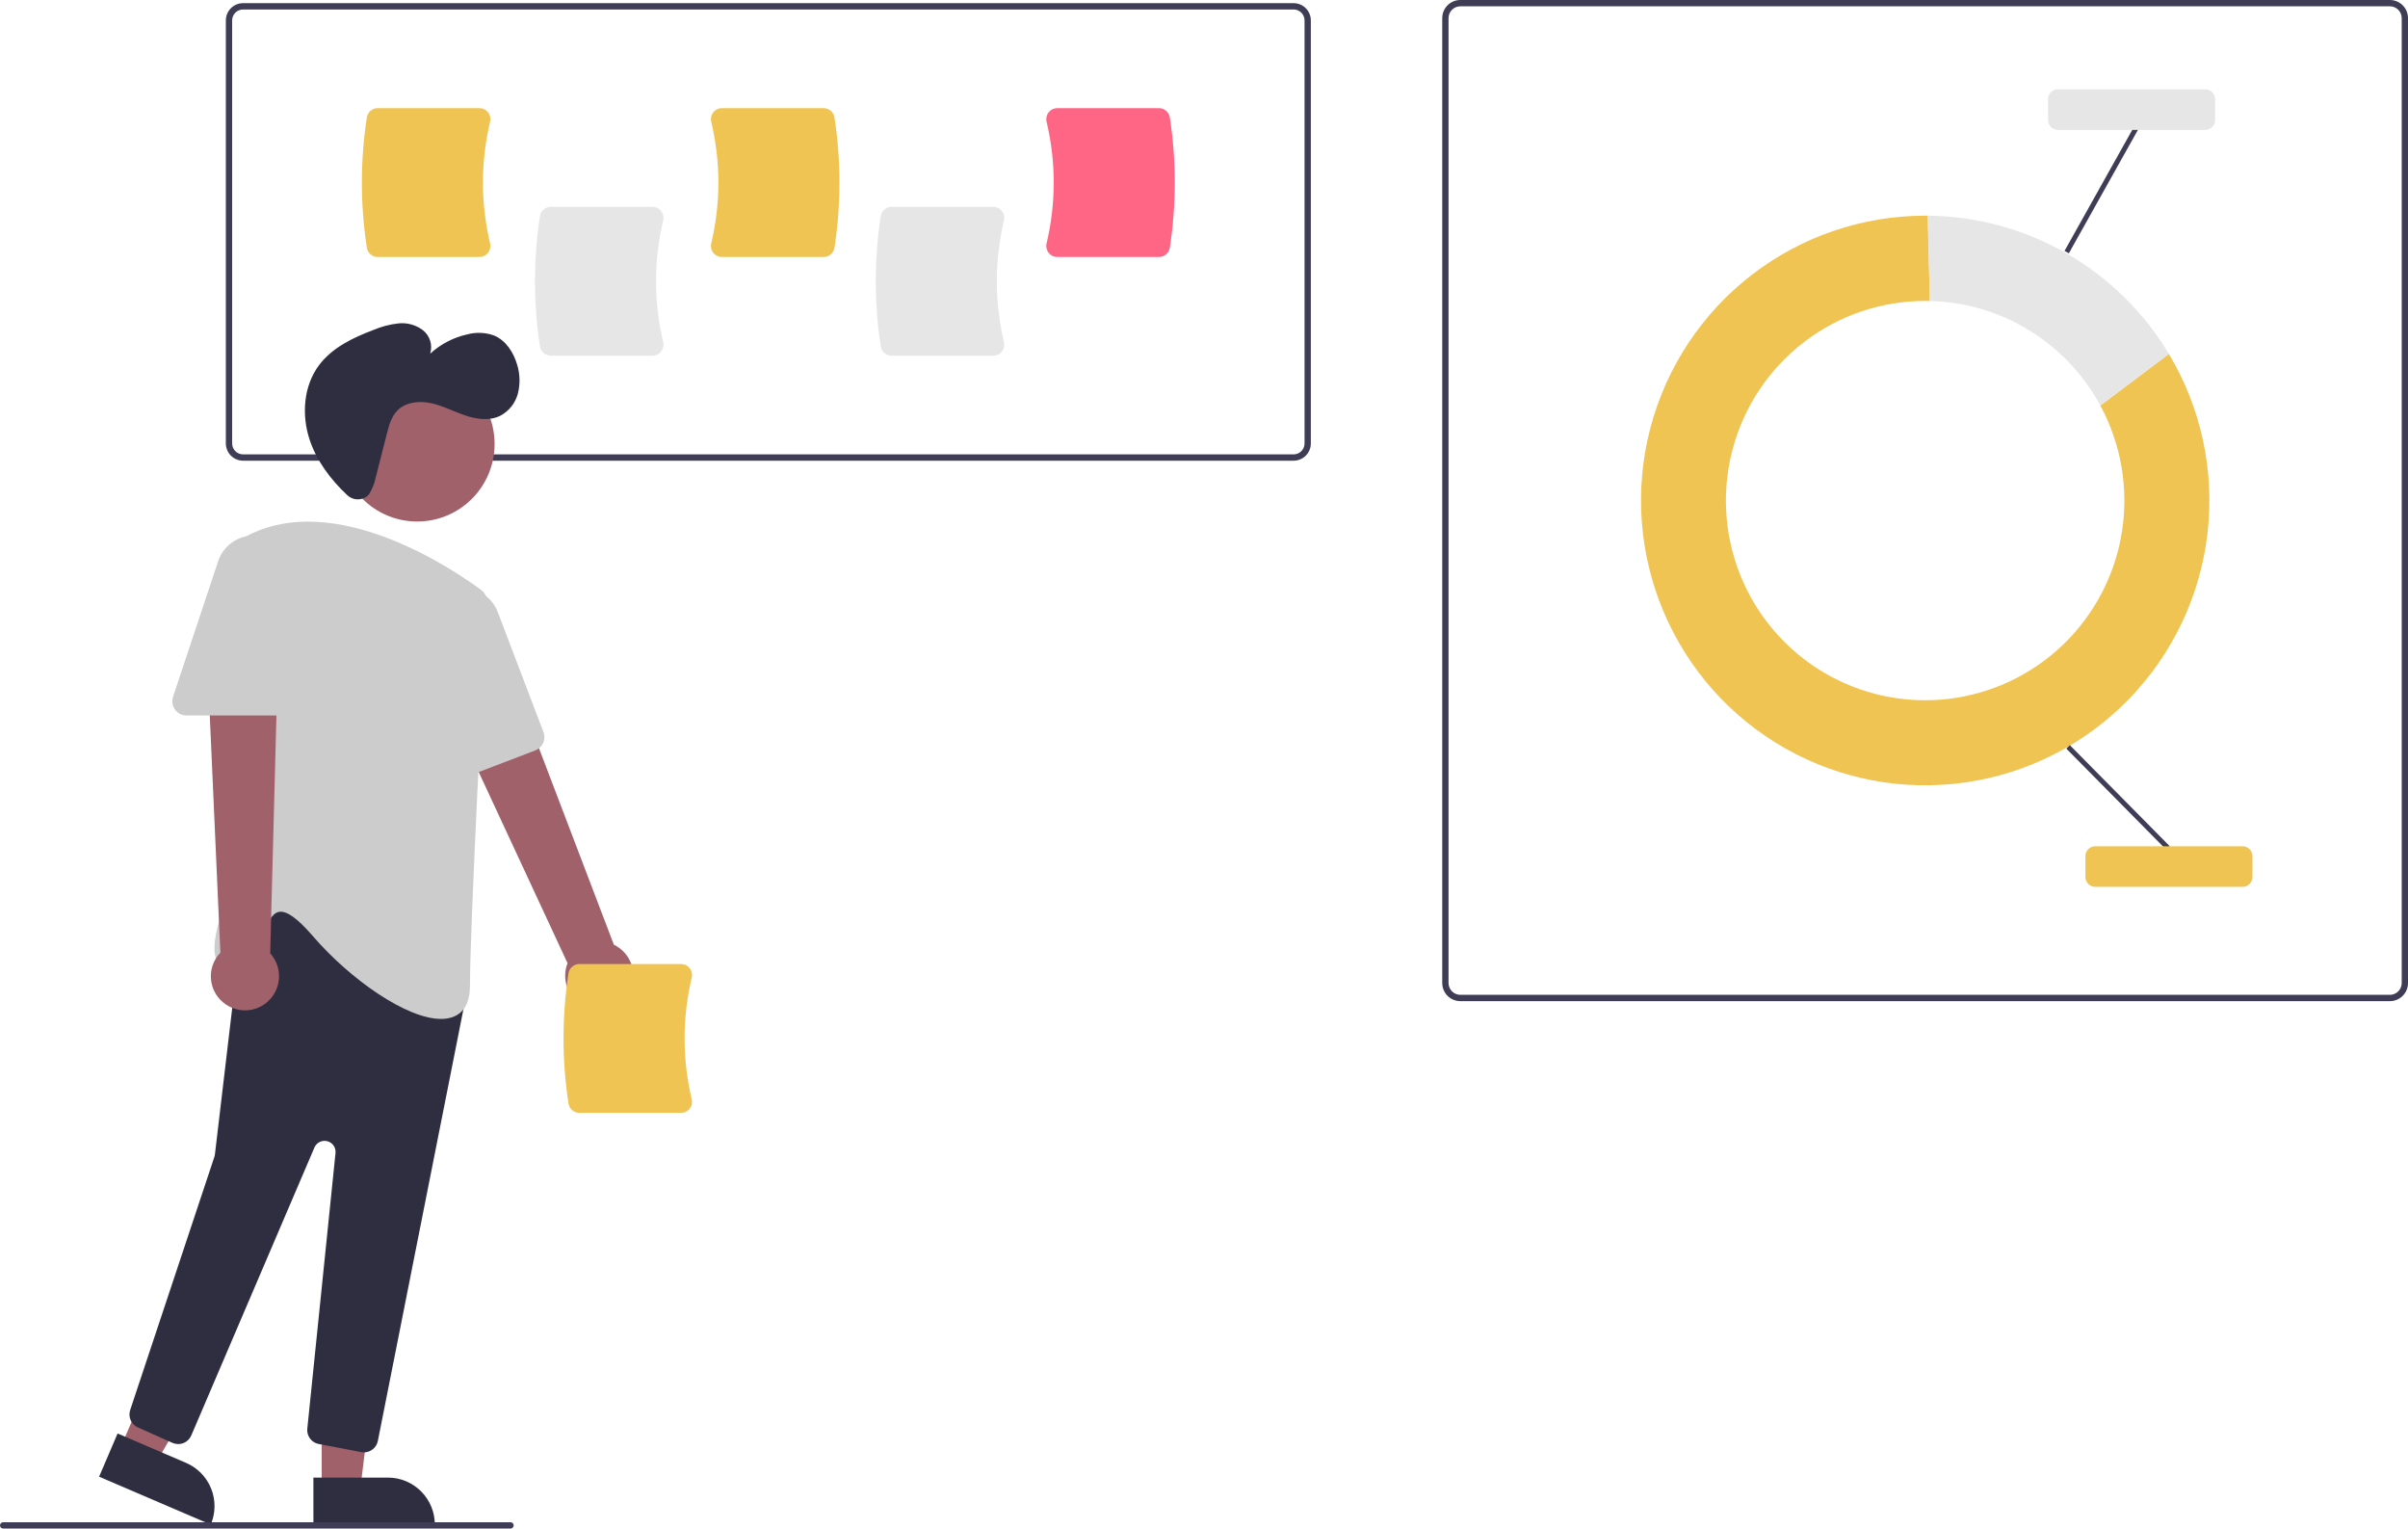 <svg width="156" height="99" viewBox="0 0 156 99" fill="none" xmlns="http://www.w3.org/2000/svg">
<g clip-path="url(#clip0)">
<path d="M154.83 64.841H94.605C94.294 64.841 93.996 64.717 93.777 64.497C93.557 64.277 93.434 63.979 93.434 63.668V1.173C93.434 0.862 93.557 0.564 93.777 0.344C93.996 0.124 94.294 0 94.605 0H154.83C155.14 0 155.438 0.124 155.657 0.344C155.877 0.564 156 0.862 156.001 1.173V63.668C156 63.979 155.877 64.277 155.657 64.497C155.438 64.717 155.14 64.841 154.83 64.841ZM94.605 0.409C94.403 0.409 94.209 0.49 94.066 0.633C93.923 0.776 93.842 0.971 93.842 1.173V63.668C93.842 63.87 93.923 64.064 94.066 64.208C94.209 64.351 94.403 64.432 94.605 64.432H154.83C155.032 64.432 155.226 64.351 155.369 64.208C155.512 64.064 155.592 63.87 155.592 63.668V1.173C155.592 0.971 155.512 0.776 155.369 0.633C155.226 0.49 155.032 0.409 154.83 0.409H94.605Z" fill="#3F3D56"/>
<path d="M136.069 26.265C137.414 28.755 137.907 31.619 137.471 34.416C137.036 37.214 135.695 39.791 133.657 41.752C131.618 43.712 128.993 44.949 126.185 45.27C123.377 45.592 120.542 44.981 118.114 43.532C115.686 42.084 113.799 39.876 112.744 37.249C111.69 34.623 111.524 31.721 112.274 28.991C113.024 26.261 114.647 23.854 116.895 22.137C119.143 20.421 121.891 19.491 124.717 19.491C124.819 19.491 124.921 19.492 125.023 19.495L124.887 13.971C124.83 13.97 124.774 13.969 124.717 13.969C120.651 13.97 116.699 15.32 113.479 17.807C110.259 20.295 107.952 23.781 106.917 27.721C105.882 31.66 106.178 35.833 107.759 39.586C109.339 43.34 112.116 46.463 115.654 48.47C119.193 50.476 123.296 51.252 127.321 50.677C131.347 50.102 135.069 48.208 137.907 45.291C140.745 42.374 142.54 38.597 143.01 34.55C143.481 30.504 142.601 26.415 140.509 22.922L136.069 26.265Z" fill="#F0C453"/>
<path d="M136.069 26.265L140.509 22.922C138.887 20.215 136.599 17.97 133.864 16.403C131.129 14.836 128.038 13.998 124.887 13.971L125.023 19.495C127.296 19.548 129.515 20.202 131.455 21.391C133.395 22.58 134.986 24.262 136.069 26.265Z" fill="#E6E6E6"/>
<path d="M134.091 48.259L133.863 48.485L140.331 55.026L140.559 54.8L134.091 48.259Z" fill="#3F3D56"/>
<path d="M138.243 8.221L133.748 16.251L134.028 16.408L138.523 8.378L138.243 8.221Z" fill="#3F3D56"/>
<path d="M145.284 57.439H135.74C135.57 57.439 135.407 57.371 135.287 57.251C135.167 57.131 135.1 56.968 135.1 56.798V55.452C135.1 55.282 135.167 55.119 135.287 54.998C135.407 54.878 135.57 54.811 135.74 54.81H145.284C145.454 54.811 145.616 54.878 145.736 54.998C145.856 55.119 145.924 55.282 145.924 55.452V56.798C145.924 56.968 145.856 57.131 145.736 57.251C145.616 57.371 145.454 57.439 145.284 57.439Z" fill="#F0C453"/>
<path d="M142.864 8.414H133.319C133.15 8.414 132.987 8.346 132.867 8.226C132.747 8.106 132.68 7.943 132.68 7.773V6.426C132.68 6.256 132.747 6.093 132.867 5.973C132.987 5.853 133.15 5.785 133.319 5.785H142.864C143.034 5.785 143.196 5.853 143.316 5.973C143.436 6.093 143.504 6.256 143.504 6.426V7.773C143.504 7.943 143.436 8.106 143.316 8.226C143.196 8.346 143.034 8.414 142.864 8.414Z" fill="#E6E6E6"/>
<path d="M83.806 29.838H15.747C15.451 29.837 15.167 29.719 14.958 29.51C14.749 29.3 14.631 29.016 14.631 28.72V1.322C14.631 1.026 14.749 0.742 14.958 0.532C15.167 0.323 15.451 0.205 15.747 0.205H83.806C84.102 0.205 84.386 0.323 84.595 0.532C84.804 0.742 84.922 1.026 84.922 1.322V28.72C84.922 29.016 84.804 29.3 84.595 29.51C84.386 29.719 84.102 29.837 83.806 29.838ZM15.747 0.614C15.559 0.614 15.379 0.689 15.247 0.821C15.114 0.954 15.039 1.135 15.039 1.322V28.72C15.039 28.908 15.114 29.088 15.247 29.221C15.379 29.354 15.559 29.428 15.747 29.428H83.806C83.994 29.428 84.174 29.354 84.306 29.221C84.439 29.088 84.514 28.908 84.514 28.72V1.322C84.514 1.135 84.439 0.954 84.306 0.822C84.174 0.689 83.994 0.614 83.806 0.614H15.747Z" fill="#3F3D56"/>
<path d="M42.276 23.038H35.682C35.513 23.038 35.35 22.977 35.222 22.868C35.093 22.759 35.008 22.607 34.981 22.44C34.551 19.641 34.551 16.793 34.981 13.994C35.008 13.827 35.093 13.676 35.222 13.566C35.35 13.457 35.513 13.397 35.682 13.396H42.276C42.383 13.396 42.488 13.42 42.584 13.467C42.681 13.514 42.765 13.582 42.831 13.666C42.898 13.751 42.945 13.851 42.968 13.957C42.991 14.064 42.99 14.174 42.964 14.28C42.347 16.868 42.347 19.566 42.964 22.155C42.99 22.26 42.991 22.371 42.968 22.477C42.945 22.583 42.898 22.683 42.831 22.768C42.765 22.853 42.681 22.921 42.584 22.968C42.488 23.014 42.383 23.038 42.276 23.038Z" fill="#E6E6E6"/>
<path d="M64.354 23.038H57.76C57.591 23.038 57.428 22.977 57.3 22.868C57.172 22.759 57.086 22.607 57.059 22.44C56.629 19.641 56.629 16.793 57.059 13.994C57.086 13.827 57.172 13.676 57.3 13.566C57.428 13.457 57.591 13.397 57.76 13.396H64.354C64.461 13.396 64.566 13.42 64.662 13.467C64.759 13.514 64.843 13.582 64.909 13.666C64.976 13.751 65.023 13.851 65.046 13.957C65.07 14.064 65.068 14.174 65.042 14.28C64.425 16.868 64.425 19.566 65.042 22.155C65.068 22.26 65.07 22.371 65.046 22.477C65.023 22.583 64.976 22.683 64.909 22.768C64.843 22.853 64.759 22.921 64.662 22.967C64.566 23.014 64.461 23.038 64.354 23.038Z" fill="#E6E6E6"/>
<path d="M31.061 16.645H24.467C24.298 16.645 24.135 16.585 24.007 16.475C23.879 16.366 23.793 16.214 23.766 16.048C23.336 13.249 23.336 10.4 23.766 7.601C23.793 7.435 23.879 7.283 24.007 7.174C24.135 7.064 24.298 7.004 24.467 7.004H31.061C31.168 7.004 31.273 7.028 31.369 7.074C31.466 7.121 31.55 7.189 31.616 7.273C31.683 7.359 31.73 7.458 31.753 7.565C31.777 7.671 31.775 7.781 31.749 7.887C31.133 10.476 31.133 13.173 31.749 15.762C31.775 15.868 31.777 15.978 31.753 16.084C31.73 16.191 31.683 16.291 31.616 16.376C31.55 16.46 31.466 16.528 31.369 16.575C31.273 16.622 31.168 16.646 31.061 16.645Z" fill="#F0C453"/>
<path d="M53.36 16.645H46.766C46.659 16.646 46.553 16.622 46.457 16.575C46.361 16.528 46.277 16.46 46.211 16.376C46.143 16.291 46.096 16.191 46.073 16.084C46.05 15.978 46.051 15.868 46.077 15.762C46.694 13.173 46.694 10.476 46.077 7.887C46.051 7.781 46.05 7.671 46.073 7.565C46.096 7.458 46.143 7.359 46.211 7.273C46.276 7.189 46.361 7.121 46.457 7.074C46.553 7.028 46.659 7.004 46.766 7.004H53.36C53.528 7.004 53.691 7.064 53.819 7.174C53.948 7.283 54.033 7.435 54.06 7.601C54.491 10.4 54.491 13.249 54.06 16.048C54.033 16.214 53.948 16.366 53.819 16.475C53.691 16.585 53.528 16.645 53.36 16.645Z" fill="#F0C453"/>
<path d="M75.084 16.645H68.49C68.383 16.646 68.278 16.622 68.182 16.575C68.085 16.528 68.001 16.46 67.935 16.376C67.868 16.291 67.821 16.191 67.798 16.084C67.775 15.978 67.776 15.868 67.802 15.762C68.419 13.173 68.418 10.476 67.802 7.887C67.776 7.781 67.775 7.671 67.798 7.565C67.821 7.458 67.868 7.359 67.935 7.273C68.001 7.189 68.085 7.121 68.182 7.074C68.278 7.028 68.383 7.004 68.49 7.004H75.084C75.253 7.004 75.416 7.064 75.544 7.174C75.672 7.283 75.758 7.435 75.785 7.601C76.215 10.4 76.215 13.249 75.785 16.048C75.758 16.214 75.672 16.366 75.544 16.475C75.416 16.585 75.253 16.645 75.084 16.645Z" fill="#FF6584"/>
<path d="M38.369 65.345C38.055 65.281 37.759 65.149 37.501 64.957C37.243 64.766 37.031 64.521 36.878 64.238C36.725 63.956 36.636 63.643 36.617 63.322C36.599 63.002 36.65 62.681 36.768 62.382L27.717 42.911L32.309 41.618L39.77 61.188C40.257 61.42 40.643 61.823 40.853 62.321C41.064 62.819 41.085 63.377 40.913 63.89C40.74 64.402 40.386 64.833 39.917 65.102C39.448 65.37 38.897 65.457 38.369 65.345Z" fill="#A0616A"/>
<path d="M20.84 96.415H23.343L24.534 86.743H20.84L20.84 96.415Z" fill="#A0616A"/>
<path d="M28.17 98.744L20.304 98.744L20.303 95.699L25.131 95.699C25.937 95.699 26.71 96.019 27.28 96.591C27.85 97.162 28.17 97.936 28.17 98.744Z" fill="#2F2E41"/>
<path d="M7.83 93.713L10.131 94.7L15.027 86.278L11.631 84.821L7.83 93.713Z" fill="#A0616A"/>
<path d="M13.652 98.744L6.421 95.641L7.618 92.842L12.055 94.746C12.796 95.064 13.381 95.664 13.68 96.414C13.98 97.163 13.97 98.002 13.652 98.744Z" fill="#2F2E41"/>
<path d="M27.028 33.777C29.797 33.777 32.042 31.527 32.042 28.753C32.042 25.978 29.797 23.729 27.028 23.729C24.259 23.729 22.014 25.978 22.014 28.753C22.014 31.527 24.259 33.777 27.028 33.777Z" fill="#A0616A"/>
<path d="M23.406 94.05L20.651 93.525C20.425 93.483 20.222 93.356 20.085 93.171C19.947 92.986 19.884 92.756 19.909 92.527L21.736 74.678C21.754 74.508 21.709 74.337 21.612 74.197C21.515 74.056 21.37 73.955 21.204 73.912C21.039 73.869 20.864 73.887 20.71 73.963C20.557 74.038 20.436 74.166 20.369 74.323L12.392 92.971C12.344 93.083 12.274 93.184 12.187 93.269C12.099 93.354 11.996 93.421 11.883 93.465C11.77 93.51 11.649 93.531 11.527 93.529C11.405 93.526 11.285 93.499 11.174 93.45L8.933 92.451C8.724 92.359 8.557 92.192 8.465 91.982C8.372 91.773 8.362 91.536 8.435 91.319L13.89 74.921C13.906 74.875 13.916 74.828 13.922 74.779L15.693 59.797C15.712 59.634 15.775 59.478 15.874 59.347C15.974 59.216 16.107 59.114 16.259 59.053L21.851 56.777C22.016 56.709 22.198 56.692 22.373 56.726C22.548 56.76 22.71 56.845 22.838 56.97L29.895 63.855C30.006 63.962 30.087 64.095 30.132 64.241C30.178 64.388 30.186 64.543 30.156 64.694L24.479 93.326C24.437 93.534 24.325 93.722 24.16 93.857C23.996 93.992 23.79 94.066 23.578 94.067C23.52 94.067 23.463 94.061 23.406 94.05Z" fill="#2F2E41"/>
<path d="M20.264 60.623C19.287 59.49 18.574 58.976 18.087 59.057C17.603 59.135 17.324 59.812 17.029 60.529C16.625 61.508 16.168 62.617 15.041 62.704C14.866 62.734 14.685 62.714 14.521 62.647C14.356 62.579 14.213 62.466 14.11 62.321C13.223 61.001 15.349 56.63 15.544 56.237L15.444 35.566C15.443 35.399 15.486 35.235 15.571 35.091C15.656 34.948 15.778 34.83 15.924 34.751C21.767 31.594 29.655 37.084 31.177 38.216C31.299 38.307 31.397 38.426 31.461 38.563C31.526 38.701 31.555 38.852 31.547 39.004C31.363 42.466 30.447 59.933 30.447 63.829C30.447 64.908 30.076 65.593 29.343 65.866C29.096 65.954 28.835 65.997 28.573 65.993C26.338 65.993 22.678 63.424 20.264 60.623Z" fill="#CCCCCC"/>
<path d="M28.418 50.586C28.296 50.506 28.195 50.399 28.123 50.272C28.051 50.145 28.011 50.002 28.005 49.856L27.61 40.597C27.585 40.028 27.764 39.467 28.114 39.017C28.464 38.567 28.963 38.257 29.521 38.142C30.078 38.026 30.659 38.113 31.158 38.387C31.658 38.662 32.043 39.105 32.246 39.638L35.208 47.414C35.295 47.642 35.288 47.895 35.188 48.118C35.089 48.341 34.905 48.515 34.677 48.602L29.251 50.677C29.115 50.73 28.968 50.749 28.823 50.733C28.679 50.717 28.54 50.667 28.418 50.586V50.586Z" fill="#CCCCCC"/>
<path d="M14.628 65.053C14.362 64.873 14.139 64.638 13.973 64.363C13.808 64.087 13.705 63.779 13.671 63.46C13.638 63.14 13.674 62.817 13.779 62.514C13.883 62.21 14.053 61.933 14.276 61.702L13.318 40.244L18.055 40.803L17.505 61.745C17.868 62.145 18.071 62.666 18.076 63.206C18.081 63.747 17.888 64.271 17.533 64.679C17.179 65.087 16.687 65.35 16.152 65.419C15.616 65.488 15.074 65.358 14.628 65.053H14.628Z" fill="#A0616A"/>
<path d="M11.339 45.958C11.253 45.84 11.196 45.703 11.175 45.559C11.152 45.414 11.165 45.267 11.212 45.129L14.137 36.337C14.318 35.796 14.684 35.336 15.171 35.041C15.658 34.745 16.235 34.633 16.797 34.725C17.359 34.816 17.87 35.105 18.239 35.54C18.608 35.974 18.811 36.526 18.811 37.097V45.42C18.811 45.664 18.714 45.898 18.542 46.07C18.369 46.243 18.136 46.34 17.892 46.34H12.084C11.938 46.341 11.794 46.307 11.665 46.24C11.535 46.174 11.423 46.077 11.339 45.958Z" fill="#CCCCCC"/>
<path d="M23.791 32.132C23.603 32.279 23.369 32.354 23.131 32.342C22.893 32.33 22.667 32.233 22.494 32.067C21.42 31.061 20.513 29.857 20.054 28.463C19.528 26.866 19.662 24.996 20.669 23.651C21.521 22.513 22.869 21.871 24.196 21.368C24.714 21.149 25.262 21.006 25.821 20.945C26.386 20.887 26.953 21.046 27.404 21.391C27.625 21.567 27.787 21.806 27.87 22.076C27.953 22.346 27.952 22.634 27.869 22.904C28.55 22.285 29.38 21.854 30.278 21.655C30.847 21.504 31.447 21.529 32.001 21.727C32.771 22.044 33.271 22.819 33.502 23.62C33.692 24.231 33.708 24.884 33.546 25.504C33.464 25.812 33.317 26.099 33.116 26.347C32.916 26.595 32.665 26.797 32.382 26.942C31.677 27.275 30.841 27.149 30.105 26.896C29.368 26.643 28.67 26.27 27.908 26.108C27.147 25.947 26.267 26.041 25.728 26.604C25.349 27 25.199 27.558 25.063 28.09L24.357 30.858C24.279 31.262 24.13 31.648 23.917 31.998C23.881 32.048 23.839 32.093 23.791 32.132Z" fill="#2F2E41"/>
<path d="M44.125 72.077H37.531C37.363 72.077 37.2 72.016 37.071 71.907C36.943 71.798 36.858 71.646 36.83 71.48C36.4 68.68 36.4 65.832 36.83 63.033C36.858 62.866 36.943 62.715 37.071 62.605C37.2 62.496 37.363 62.436 37.531 62.436H44.125C44.232 62.435 44.338 62.459 44.434 62.506C44.53 62.553 44.614 62.621 44.68 62.705C44.748 62.79 44.795 62.89 44.818 62.996C44.841 63.103 44.84 63.213 44.814 63.319C44.197 65.907 44.197 68.605 44.814 71.194C44.84 71.299 44.841 71.41 44.818 71.516C44.795 71.622 44.748 71.722 44.68 71.808C44.614 71.892 44.53 71.96 44.434 72.007C44.338 72.053 44.232 72.077 44.125 72.077Z" fill="#F0C453"/>
<path d="M33.074 99H0.204C0.15 99 0.098 98.978 0.06 98.94C0.022 98.902 0 98.85 0 98.795C0 98.741 0.022 98.689 0.06 98.651C0.098 98.612 0.15 98.591 0.204 98.591H33.074C33.128 98.591 33.18 98.612 33.218 98.651C33.256 98.689 33.278 98.741 33.278 98.795C33.278 98.85 33.256 98.902 33.218 98.94C33.18 98.978 33.128 99 33.074 99Z" fill="#3F3D56"/>
</g>
<defs>
<clipPath id="clip0">
<rect width="156" height="99" fill="white"/>
</clipPath>
</defs>
</svg>

